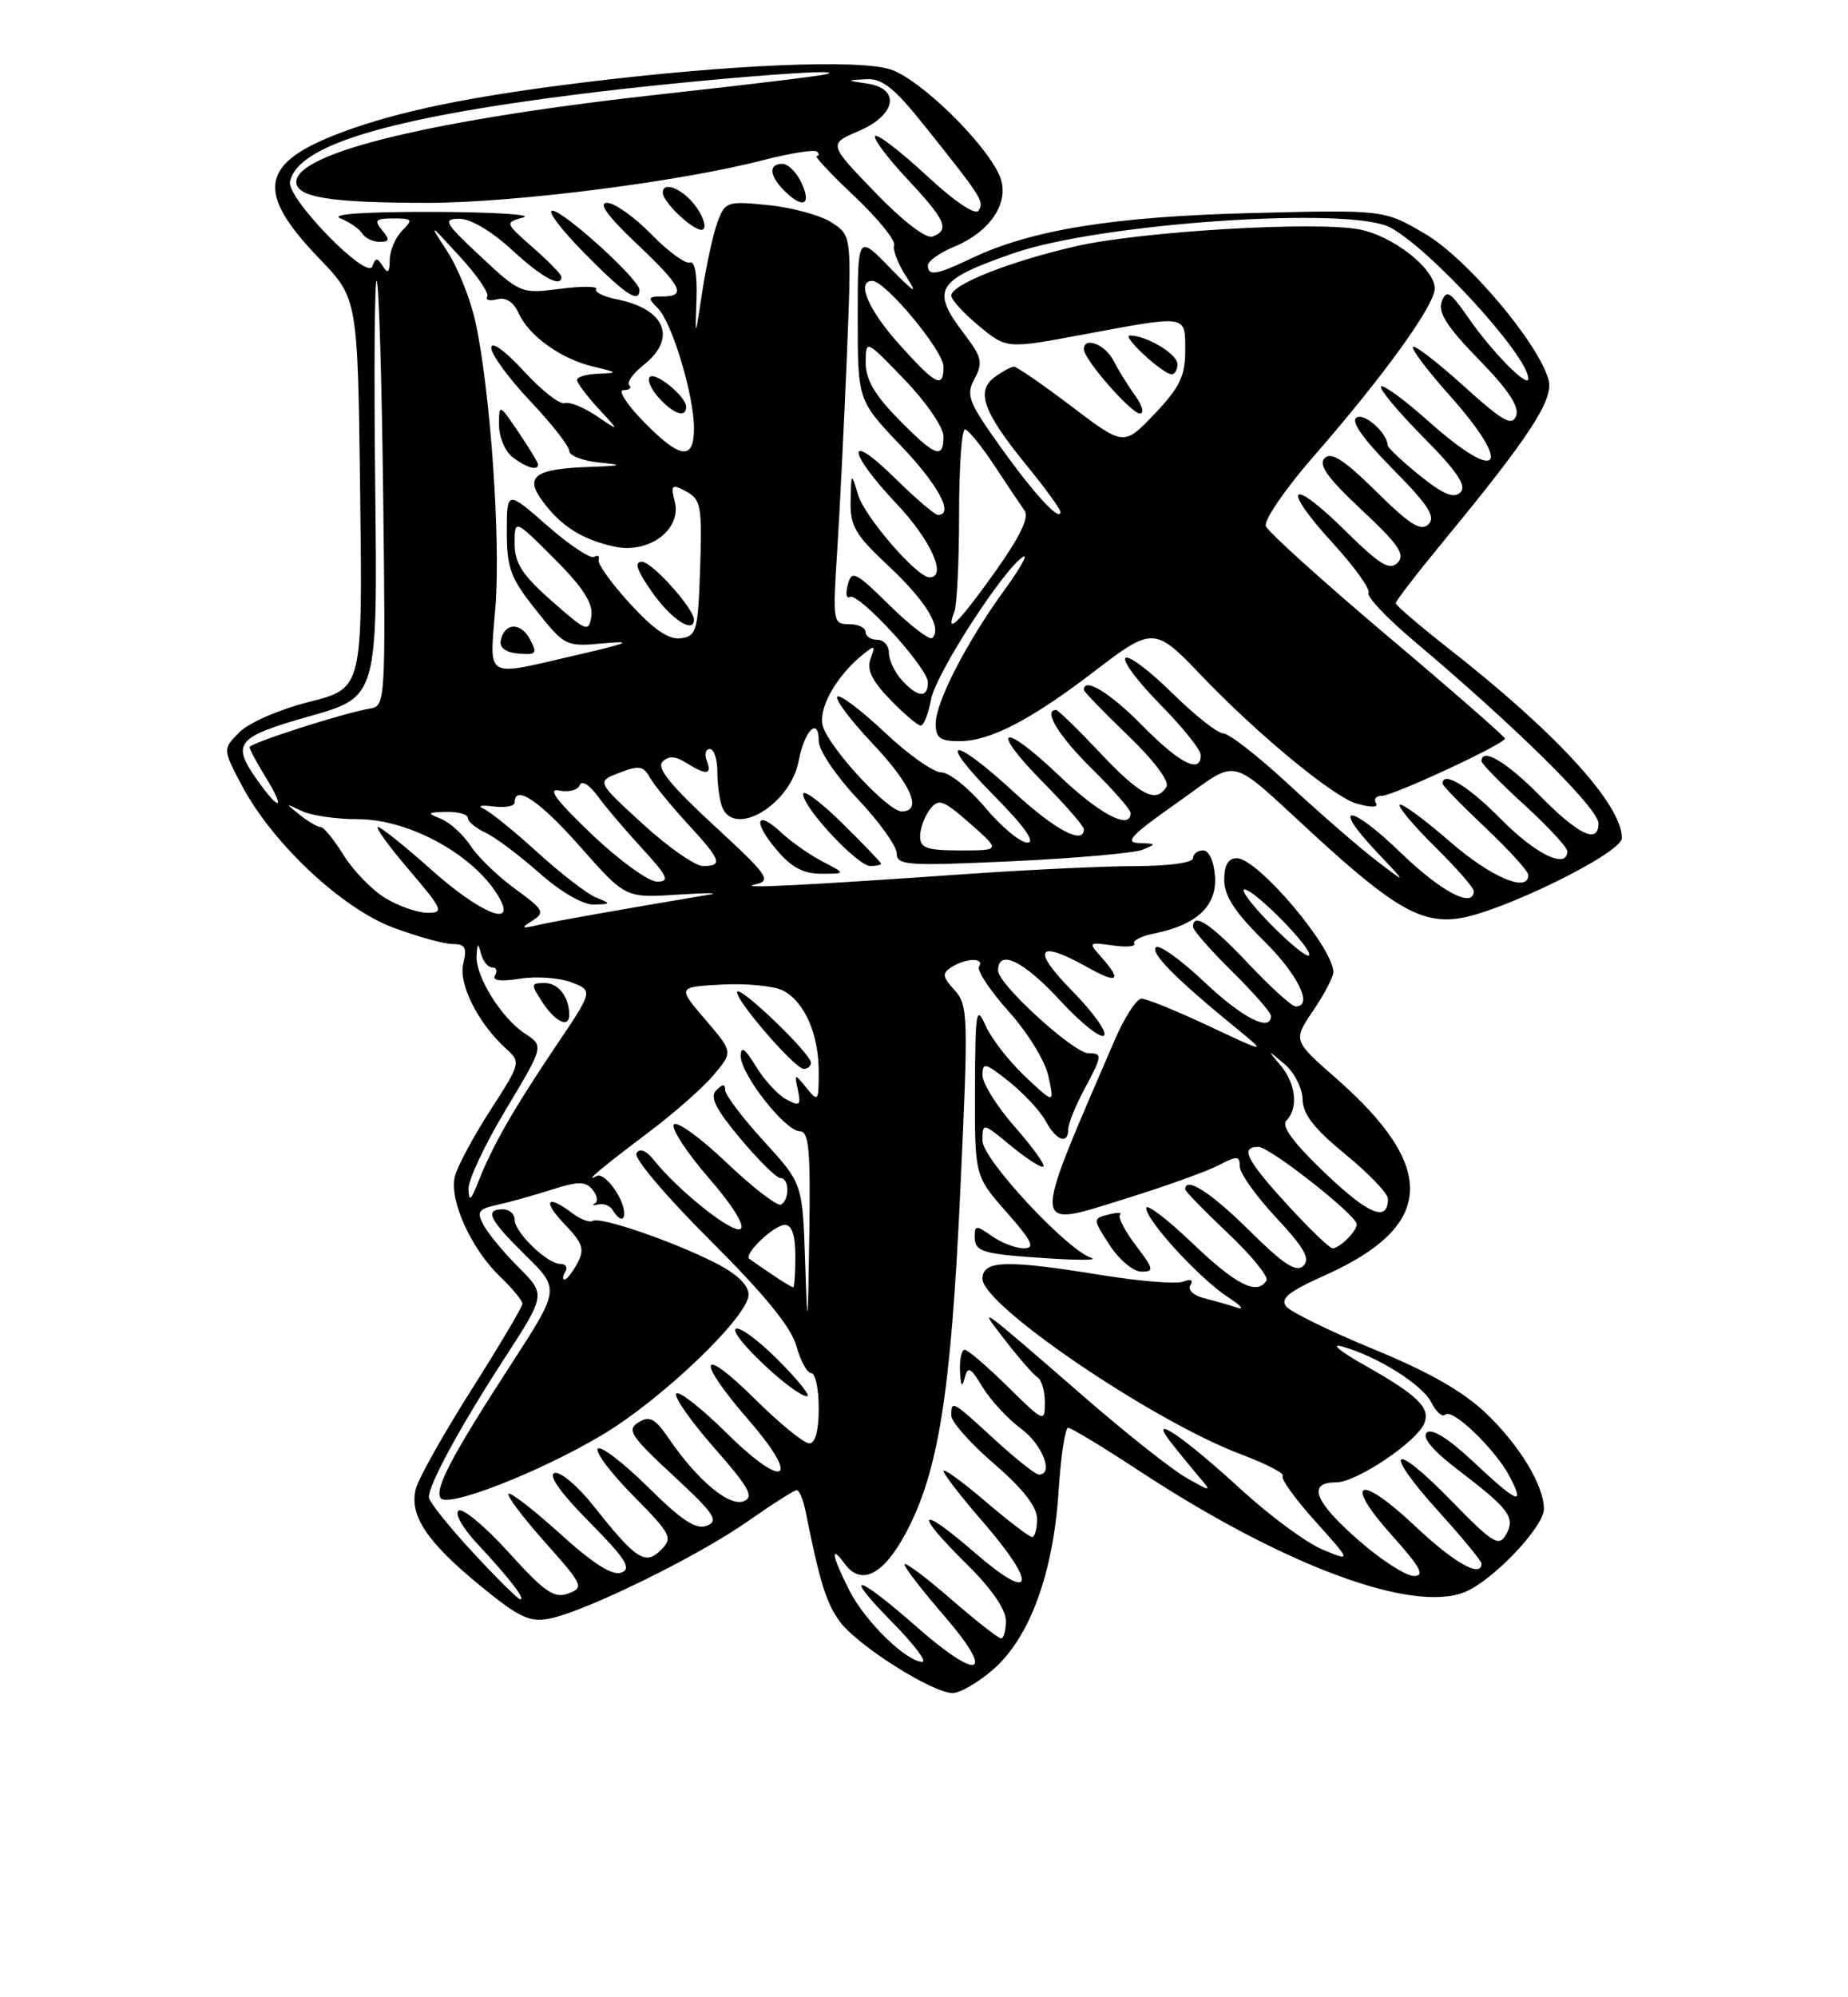 <?xml version="1.0" encoding="UTF-8" standalone="no"?>
<!DOCTYPE svg PUBLIC "-//W3C//DTD SVG 1.1//EN" "http://www.w3.org/Graphics/SVG/1.1/DTD/svg11.dtd" >
<svg xmlns="http://www.w3.org/2000/svg" xmlns:xlink="http://www.w3.org/1999/xlink" version="1.1" viewBox="0 0 237 256">
 <g >
 <path fill="currentColor"
d=" M 127.42 213.94 C 132.06 209.86 135.07 201.67 135.75 191.25 C 136.04 186.71 136.60 183.00 136.98 183.00 C 137.37 183.00 141.47 185.48 146.09 188.52 C 164.63 200.68 181.17 206.83 187.90 204.04 C 191.50 202.55 198.00 195.70 198.00 193.40 C 198.00 190.44 194.97 185.38 190.72 181.28 C 187.76 178.41 183.45 175.94 176.28 172.98 C 170.66 170.67 165.57 168.19 164.97 167.47 C 164.13 166.45 165.22 165.56 169.99 163.43 C 184.00 157.13 184.41 149.66 171.34 138.20 C 165.82 133.36 165.82 133.36 168.41 129.54 C 169.83 127.44 171.00 125.22 171.00 124.61 C 170.99 121.44 161.29 110.00 158.62 110.00 C 157.51 110.00 157.00 110.89 157.00 112.79 C 157.00 114.81 158.37 116.93 162.00 120.50 C 166.47 124.90 168.47 129.00 166.15 129.00 C 165.67 129.00 162.95 126.52 160.09 123.50 C 155.25 118.38 153.00 116.89 153.00 118.79 C 153.00 119.22 155.25 121.79 158.00 124.50 C 160.75 127.21 163.00 129.78 163.00 130.21 C 163.00 132.35 159.33 130.48 154.43 125.84 C 151.43 123.01 148.65 121.02 148.24 121.42 C 147.51 122.15 150.83 125.49 158.51 131.76 C 162.50 135.02 162.50 135.02 155.03 131.51 C 150.92 129.58 147.04 128.00 146.40 128.00 C 145.77 128.00 144.23 130.36 142.98 133.25 C 132.11 158.47 132.03 157.47 144.65 153.54 C 149.52 152.03 154.74 150.15 156.25 149.37 C 158.68 148.11 159.00 148.13 159.00 149.52 C 159.00 150.38 161.10 153.33 163.67 156.08 C 167.25 159.90 168.06 161.34 167.16 162.24 C 166.26 163.14 164.64 162.09 160.21 157.71 C 155.30 152.84 152.00 150.73 152.00 152.44 C 152.00 152.69 154.47 155.22 157.48 158.07 C 160.50 160.92 162.72 163.65 162.42 164.13 C 161.22 166.06 158.56 164.73 152.93 159.35 C 149.67 156.24 147.00 154.21 147.00 154.84 C 147.00 156.44 153.87 163.91 157.50 166.27 C 159.15 167.34 159.67 167.94 158.66 167.60 C 157.64 167.27 155.73 166.72 154.41 166.39 C 153.06 166.05 152.30 165.32 152.67 164.72 C 153.08 164.07 152.72 163.89 151.75 164.27 C 150.88 164.60 146.19 164.23 141.33 163.44 C 128.99 161.44 126.00 161.53 126.00 163.91 C 126.00 167.32 147.88 182.17 159.17 186.41 C 162.40 187.63 164.80 188.87 164.50 189.17 C 164.19 189.47 166.06 192.07 168.64 194.94 C 173.34 200.17 173.34 200.17 169.59 198.60 C 167.53 197.74 162.85 194.29 159.17 190.92 C 151.91 184.26 147.31 181.10 149.95 184.59 C 150.75 185.64 152.33 187.58 153.45 188.91 C 155.50 191.31 155.50 191.31 152.14 189.41 C 150.29 188.36 144.44 183.73 139.14 179.13 C 125.29 167.10 125.26 167.09 128.87 171.74 C 130.67 174.07 132.56 176.23 133.07 176.55 C 133.58 176.86 134.00 178.31 134.00 179.77 C 134.00 182.36 133.88 182.30 129.22 177.71 C 126.58 175.12 124.11 173.00 123.72 173.00 C 123.32 173.00 123.05 174.24 123.12 175.75 C 123.20 177.64 123.38 177.92 123.71 176.64 C 124.12 175.05 124.46 175.22 126.03 177.82 C 127.05 179.49 129.26 181.87 130.94 183.11 C 133.69 185.15 135.19 189.00 133.23 189.00 C 132.80 189.00 130.25 186.97 127.55 184.50 C 122.08 179.47 122.00 179.43 122.00 181.44 C 122.00 182.24 124.47 185.02 127.50 187.63 C 131.21 190.83 133.00 193.13 133.00 194.69 C 133.00 195.96 132.71 197.00 132.36 197.00 C 132.00 197.00 129.30 194.94 126.36 192.42 C 123.41 189.91 121.00 188.16 121.00 188.54 C 121.00 188.92 123.25 191.83 126.00 195.00 C 133.17 203.27 132.59 205.58 125.00 199.00 C 117.73 192.70 117.07 193.68 124.00 200.50 C 127.11 203.56 129.00 206.29 129.00 207.71 C 129.00 208.97 128.72 210.00 128.39 210.00 C 128.05 210.00 125.12 207.71 121.89 204.90 C 118.65 202.10 116.00 200.12 116.00 200.52 C 116.00 200.91 118.26 203.84 121.03 207.04 C 127.72 214.76 125.70 215.66 117.62 208.57 C 109.73 201.64 107.91 201.31 114.50 208.00 C 117.21 210.75 118.91 213.00 118.29 213.00 C 116.26 213.00 110.96 207.84 108.96 203.91 C 106.71 199.51 106.39 197.79 108.32 200.42 C 110.43 203.31 113.28 201.89 116.17 196.49 C 120.35 188.67 121.95 178.64 123.15 152.72 C 124.20 130.16 124.17 128.84 122.42 126.91 C 120.84 125.17 120.79 124.75 122.04 123.95 C 123.92 122.77 126.29 122.73 125.56 123.90 C 125.26 124.39 126.97 126.98 129.37 129.65 C 131.83 132.39 134.06 136.02 134.47 138.00 C 135.22 141.50 135.22 141.50 131.49 138.00 C 129.44 136.07 127.16 133.15 126.42 131.50 C 125.20 128.76 125.07 129.47 125.04 139.61 C 125.00 150.72 125.00 150.72 129.08 155.36 C 132.37 159.09 132.80 160.00 131.31 160.00 C 130.28 160.00 128.44 159.30 127.22 158.44 C 125.21 157.03 125.00 157.03 125.00 158.47 C 125.00 160.47 125.90 160.74 134.50 161.29 C 138.35 161.54 140.82 161.52 140.00 161.25 C 136.84 160.23 126.00 148.58 126.00 146.21 C 126.00 143.86 126.01 143.86 129.69 146.90 C 131.73 148.57 133.58 149.75 133.82 149.52 C 134.05 149.28 132.39 146.98 130.12 144.40 C 127.86 141.83 126.00 138.86 126.00 137.82 C 126.00 136.11 126.35 136.20 129.44 138.66 C 131.33 140.17 133.43 142.44 134.11 143.70 C 135.45 146.20 137.00 146.76 137.00 144.74 C 137.00 144.04 137.90 141.79 139.00 139.74 C 141.38 135.30 141.42 135.00 139.61 135.00 C 137.70 135.00 128.00 126.15 128.00 124.41 C 128.00 121.57 131.25 123.13 135.97 128.25 C 138.63 131.14 141.16 133.15 141.59 132.73 C 142.03 132.30 140.17 129.71 137.48 126.98 C 132.20 121.62 133.04 120.37 139.47 123.98 C 143.34 126.16 143.95 125.72 141.25 122.69 C 139.55 120.78 139.58 120.74 142.70 121.18 C 144.46 121.43 145.70 121.32 145.46 120.94 C 145.23 120.56 146.37 119.98 148.01 119.65 C 153.46 118.56 156.07 116.13 155.82 112.37 C 155.69 110.39 155.06 109.00 154.30 109.00 C 153.58 109.00 153.00 109.45 153.00 110.00 C 153.00 110.57 149.91 111.00 145.75 111.01 C 141.76 111.01 132.20 111.46 124.50 111.99 C 102.87 113.50 94.28 113.93 96.85 113.36 C 99.00 112.88 98.55 112.24 91.54 105.78 C 86.03 100.70 84.18 98.42 84.96 97.64 C 85.75 96.85 86.60 96.89 88.01 97.78 C 90.61 99.40 91.34 99.32 90.64 97.50 C 90.32 96.68 90.50 96.00 91.03 96.00 C 91.56 96.00 92.00 97.31 92.00 98.92 C 92.00 100.52 92.27 102.55 92.61 103.42 C 94.15 107.44 101.38 103.12 102.42 97.55 C 103.17 93.60 105.00 91.79 105.00 95.00 C 105.00 96.17 107.24 99.48 110.00 102.41 C 112.75 105.31 115.00 108.45 115.00 109.38 C 115.00 110.92 116.31 111.01 129.75 110.39 C 137.86 110.01 145.40 109.35 146.50 108.92 C 148.34 108.19 148.31 108.12 146.09 108.06 C 144.15 108.01 145.07 107.03 150.92 102.92 C 159.21 97.10 157.13 96.59 168.82 107.28 C 178.67 116.29 182.27 118.36 186.97 117.73 C 192.40 117.00 208.00 109.35 208.00 107.42 C 208.00 103.11 199.59 93.92 185.75 83.10 C 182.04 80.19 179.00 77.59 179.00 77.31 C 179.00 77.02 181.84 73.35 185.30 69.15 C 196.14 56.00 199.27 51.19 198.61 48.73 C 197.37 44.05 188.14 33.12 182.78 29.98 C 177.50 26.88 177.50 26.88 160.50 27.31 C 142.80 27.75 132.23 29.46 124.56 33.12 C 120.10 35.25 119.00 35.43 119.00 34.01 C 119.00 33.47 120.54 32.38 122.42 31.60 C 127.20 29.60 129.64 25.70 128.15 22.42 C 126.19 18.12 117.98 10.15 114.24 8.91 C 110.14 7.56 93.60 8.26 74.76 10.58 C 60.27 12.36 51.02 14.27 43.81 16.97 C 33.33 20.89 32.68 24.56 40.97 33.16 C 45.88 38.26 45.88 38.26 46.19 63.25 C 46.50 88.23 46.50 88.23 39.70 89.95 C 35.90 90.90 31.93 92.62 30.72 93.84 C 28.55 96.01 28.55 96.01 31.02 100.69 C 34.94 108.08 43.82 116.42 50.42 118.89 C 53.53 120.05 56.97 121.00 58.06 121.00 C 59.66 121.00 59.92 121.47 59.42 123.47 C 58.76 126.09 61.29 131.14 64.89 134.40 C 66.82 136.15 66.79 136.26 62.89 142.29 C 60.72 145.66 58.67 149.47 58.34 150.77 C 57.58 153.79 60.40 160.05 64.12 163.61 C 65.70 165.13 67.00 166.70 67.00 167.10 C 67.00 167.50 64.06 172.46 60.46 178.13 C 56.87 183.80 53.65 189.53 53.32 190.86 C 52.47 194.24 54.76 197.66 61.63 203.28 C 66.58 207.33 67.93 207.96 70.48 207.46 C 75.10 206.54 89.49 199.49 95.87 195.01 C 99.02 192.80 101.85 191.00 102.18 191.00 C 102.51 191.00 103.02 192.24 103.32 193.75 C 105.15 202.86 105.97 205.49 107.72 207.86 C 109.97 210.92 119.59 217.00 122.17 217.00 C 123.14 217.00 125.50 215.62 127.42 213.94 Z  M 145.66 159.62 C 144.25 157.77 143.34 156.00 143.64 155.69 C 143.95 155.39 143.28 155.38 142.16 155.67 C 140.12 156.20 140.12 156.21 142.31 159.59 C 143.51 161.45 145.34 162.98 146.37 162.99 C 148.05 163.00 147.98 162.67 145.66 159.62 Z  M 105.50 110.43 C 103.85 109.57 101.49 107.92 100.25 106.76 C 96.98 103.70 96.47 105.22 99.55 108.87 C 101.48 111.17 103.02 112.00 105.34 111.99 C 108.50 111.99 108.50 111.99 105.50 110.43 Z  M 113.00 110.71 C 113.00 110.55 110.75 108.21 108.00 105.50 C 105.25 102.79 103.00 101.12 103.00 101.78 C 103.00 103.53 109.98 111.00 111.62 111.00 C 112.38 111.00 113.00 110.87 113.00 110.71 Z  M 60.61 198.94 C 57.52 195.61 55.00 192.44 55.00 191.90 C 55.00 190.24 59.00 182.89 64.62 174.22 C 70.00 165.93 70.00 165.93 66.54 162.47 C 64.63 160.57 62.60 158.12 62.02 157.03 C 61.10 155.31 61.33 154.97 63.73 154.44 C 65.25 154.11 68.39 153.23 70.69 152.50 C 74.17 151.39 75.08 151.39 75.99 152.48 C 76.59 153.21 76.73 154.00 76.29 154.24 C 75.86 154.48 76.05 154.54 76.72 154.38 C 77.39 154.22 78.20 154.52 78.53 155.04 C 80.04 157.50 80.71 155.65 79.23 153.08 C 78.31 151.47 77.09 150.41 76.53 150.73 C 74.67 151.75 77.29 149.55 83.29 145.05 C 86.47 142.65 90.19 139.38 91.54 137.76 C 94.01 134.83 94.01 134.83 90.44 130.67 C 86.87 126.50 86.87 126.50 92.64 126.19 C 95.82 126.03 99.34 126.38 100.46 126.98 C 103.21 128.46 105.00 132.56 105.00 137.39 C 105.00 141.18 104.92 141.28 103.43 139.44 C 101.89 137.55 101.86 137.55 102.33 139.73 C 102.74 141.68 102.56 141.83 100.85 140.92 C 99.77 140.34 98.02 138.44 96.95 136.69 C 95.53 134.36 95.01 134.00 95.00 135.36 C 95.00 137.73 100.72 145.00 102.58 145.00 C 103.74 145.00 103.96 147.39 103.79 158.25 C 103.60 170.58 103.56 170.81 103.25 161.60 C 102.92 151.70 102.92 151.70 97.96 146.27 C 95.23 143.28 93.00 140.34 93.00 139.72 C 93.00 138.91 92.69 138.91 91.86 139.74 C 91.00 140.60 91.78 142.15 94.95 145.94 C 97.28 148.72 99.59 151.00 100.09 151.00 C 101.22 151.00 101.29 153.70 100.18 154.39 C 99.73 154.67 96.58 152.25 93.19 149.03 C 89.80 145.80 86.75 143.60 86.41 144.14 C 86.08 144.68 88.11 147.77 90.91 151.00 C 93.92 154.45 95.59 157.13 94.97 157.52 C 93.95 158.15 87.10 152.71 83.89 148.73 C 82.86 147.44 82.05 147.12 81.62 147.81 C 81.24 148.41 85.43 153.35 91.06 158.96 C 98.04 165.92 101.47 170.11 102.13 172.51 C 102.66 174.43 103.52 176.00 104.05 176.00 C 104.57 176.00 105.00 178.03 105.00 180.50 C 105.00 183.38 104.56 185.00 103.78 185.00 C 103.11 185.00 99.96 182.43 96.78 179.28 C 89.67 172.25 89.16 174.11 96.03 182.04 C 102.84 189.89 100.64 191.06 93.09 183.59 C 89.96 180.49 87.09 178.24 86.73 178.61 C 86.36 178.97 88.54 182.08 91.55 185.52 C 96.09 190.68 96.75 191.88 95.36 192.42 C 93.50 193.13 89.46 189.75 85.81 184.43 C 84.00 181.79 83.31 181.41 81.88 182.31 C 80.35 183.26 80.88 184.07 86.32 189.11 C 91.59 193.98 92.23 194.93 90.67 195.55 C 89.28 196.10 87.46 194.92 83.11 190.61 C 79.96 187.50 77.06 185.27 76.67 185.67 C 76.27 186.06 78.31 188.77 81.19 191.69 C 86.08 196.64 86.32 197.11 84.77 198.66 C 82.75 200.68 81.57 199.90 76.05 192.93 C 74.05 190.42 71.83 188.56 71.11 188.80 C 70.28 189.07 71.92 191.39 75.58 195.08 C 80.24 199.79 81.04 201.05 79.70 201.56 C 78.55 202.00 76.11 200.46 71.85 196.60 C 68.45 193.52 65.46 191.21 65.21 191.46 C 64.96 191.70 67.07 194.50 69.90 197.68 C 74.77 203.14 74.93 203.48 72.88 204.24 C 71.07 204.91 69.85 204.07 65.27 199.01 C 62.28 195.70 59.37 193.27 58.82 193.61 C 58.26 193.96 59.30 195.82 61.21 197.87 C 65.29 202.23 67.43 205.00 66.73 205.00 C 66.45 205.00 63.69 202.27 60.61 198.94 Z  M 77.16 183.96 C 84.84 179.41 96.00 168.73 96.00 165.94 C 96.00 164.72 94.51 163.28 91.80 161.90 C 86.36 159.12 76.97 155.90 76.03 156.48 C 75.63 156.73 74.44 156.29 73.40 155.50 C 70.12 153.02 69.51 153.88 72.40 156.90 C 74.75 159.35 75.01 160.12 74.05 161.90 C 73.44 163.05 72.69 164.00 72.41 164.00 C 72.12 164.00 72.16 163.55 72.50 163.00 C 72.84 162.45 72.56 162.00 71.87 162.00 C 70.18 162.00 66.00 157.96 66.00 156.33 C 66.00 155.60 65.33 155.00 64.50 155.00 C 62.08 155.00 62.73 156.31 67.40 160.90 C 71.80 165.22 71.80 165.22 65.55 174.86 C 57.93 186.61 55.74 190.77 56.50 192.00 C 57.32 193.33 69.11 188.74 77.16 183.96 Z  M 99.77 174.30 C 97.19 171.71 94.74 169.93 94.33 170.34 C 93.54 171.12 101.79 178.88 103.49 178.96 C 104.03 178.98 102.36 176.88 99.77 174.30 Z  M 104.00 136.21 C 104.00 135.08 95.14 126.53 94.57 127.10 C 93.94 127.73 101.90 137.00 103.08 137.00 C 103.59 137.00 104.00 136.64 104.00 136.21 Z  M 174.23 197.42 C 168.56 192.46 167.61 190.00 171.35 190.00 C 173.98 190.00 181.77 184.76 182.68 182.38 C 183.44 180.41 181.79 178.82 175.00 174.98 C 171.97 173.28 170.62 172.18 172.00 172.55 C 176.46 173.74 182.42 177.45 183.56 179.75 C 184.18 180.98 184.98 181.69 185.35 181.32 C 186.24 180.43 191.79 185.77 193.61 189.25 C 195.62 193.10 194.67 192.71 188.92 187.33 C 185.72 184.34 183.59 183.01 182.97 183.63 C 182.35 184.25 183.76 185.93 186.91 188.34 C 193.59 193.43 194.38 194.49 193.14 196.70 C 192.23 198.30 191.45 197.82 186.08 192.31 C 178.46 184.49 177.20 185.67 184.53 193.77 C 187.54 197.09 190.00 200.08 190.00 200.41 C 190.00 202.32 186.44 200.30 181.38 195.51 C 174.25 188.78 172.18 189.75 178.55 196.84 C 182.17 200.88 182.78 202.00 181.33 202.00 C 180.30 202.00 177.11 199.94 174.23 197.42 Z  M 98.97 163.33 C 97.61 162.41 96.32 161.52 96.09 161.34 C 95.34 160.75 99.28 157.00 100.65 157.00 C 101.56 157.00 102.00 158.32 102.00 161.00 C 102.00 163.20 101.88 165.00 101.72 165.00 C 101.57 165.00 100.33 164.25 98.97 163.33 Z  M 165.10 154.42 C 159.83 148.66 159.00 147.00 161.39 147.00 C 162.85 147.00 174.00 155.77 174.00 156.92 C 174.00 157.81 171.80 160.00 170.90 160.00 C 170.52 160.00 167.91 157.49 165.10 154.42 Z  M 169.97 150.39 C 165.86 146.47 164.28 144.32 164.98 143.62 C 166.53 142.07 166.20 138.90 164.25 136.58 C 162.50 134.50 162.50 134.50 164.75 136.40 C 165.99 137.45 167.02 139.48 167.05 140.90 C 167.08 142.81 168.55 144.69 172.55 147.96 C 175.55 150.41 178.00 152.97 178.00 153.65 C 178.00 156.70 175.54 155.70 169.97 150.39 Z  M 60.08 152.41 C 60.03 151.26 62.20 146.66 64.88 142.20 C 69.76 134.07 69.76 134.07 67.33 132.48 C 64.30 130.49 60.97 125.15 61.12 122.50 C 61.21 120.82 61.30 120.78 61.69 122.25 C 61.94 123.21 62.59 124.00 63.13 124.00 C 63.67 124.00 63.83 124.46 63.49 125.02 C 63.07 125.69 64.18 125.84 66.68 125.44 C 68.78 125.11 71.75 125.32 73.29 125.91 C 76.08 126.98 76.08 126.98 71.18 134.24 C 65.81 142.22 63.12 146.93 61.33 151.50 C 60.39 153.89 60.14 154.08 60.08 152.41 Z  M 73.00 130.08 C 73.00 127.79 71.62 126.00 69.87 126.00 C 68.06 126.00 68.04 126.13 69.59 128.50 C 71.23 131.00 73.00 131.82 73.00 130.08 Z  M 162.98 118.48 C 160.56 116.02 159.04 114.00 159.59 114.00 C 160.89 114.00 168.53 121.80 167.87 122.46 C 167.60 122.73 165.40 120.94 162.98 118.48 Z  M 68.30 117.99 C 69.93 116.96 69.72 116.58 66.08 113.94 C 63.88 112.35 61.30 109.86 60.36 108.42 C 59.41 106.98 57.71 105.43 56.57 104.96 C 54.71 104.21 54.77 104.12 57.25 104.06 C 58.76 104.03 60.00 104.38 60.00 104.84 C 60.00 105.30 61.01 106.15 62.25 106.72 C 63.49 107.29 66.59 109.61 69.15 111.88 C 71.91 114.33 74.76 115.97 76.15 115.94 C 78.39 115.88 78.40 115.83 76.44 115.04 C 75.31 114.58 71.94 111.98 68.94 109.26 C 65.95 106.53 62.83 104.01 62.00 103.65 C 61.17 103.29 61.74 103.16 63.25 103.36 C 64.76 103.56 66.00 103.34 66.00 102.86 C 66.00 100.48 69.23 102.66 74.43 108.55 C 80.22 115.10 80.22 115.10 86.86 114.67 C 90.51 114.44 92.38 114.43 91.00 114.66 C 79.56 116.58 71.10 118.08 69.00 118.56 C 66.83 119.06 66.74 118.99 68.30 117.99 Z  M 49.40 115.10 C 47.69 114.06 45.29 111.58 44.06 109.60 C 42.84 107.62 41.51 106.00 41.11 106.00 C 40.71 106.00 39.51 105.30 38.44 104.44 C 36.57 102.94 36.57 102.93 38.68 103.94 C 39.89 104.53 43.13 105.00 45.90 105.00 C 52.65 105.00 61.19 109.81 64.13 115.25 C 66.11 118.94 61.45 116.94 55.34 111.50 C 51.95 108.47 48.86 106.00 48.47 106.00 C 48.08 106.00 49.87 108.47 52.46 111.50 C 56.79 116.58 56.98 117.00 54.83 117.00 C 53.55 116.99 51.10 116.14 49.40 115.10 Z  M 179.71 109.36 C 173.13 102.99 170.57 102.86 176.56 109.20 C 180.50 113.36 180.50 113.36 176.46 110.26 C 174.24 108.56 169.23 104.21 165.32 100.59 C 161.40 96.96 157.61 94.00 156.88 94.00 C 156.16 94.00 153.20 91.66 150.31 88.81 C 147.41 85.95 144.73 83.94 144.33 84.33 C 143.94 84.73 145.95 87.41 148.81 90.31 C 151.66 93.20 154.00 96.11 154.00 96.78 C 154.00 99.24 151.31 97.88 146.50 93.00 C 142.36 88.79 139.00 86.74 139.00 88.42 C 139.00 88.64 141.54 91.28 144.65 94.26 C 148.01 97.49 150.02 100.16 149.59 100.85 C 148.26 103.01 146.29 102.00 141.09 96.50 C 138.23 93.47 135.69 91.00 135.44 91.00 C 133.74 91.00 135.76 94.33 140.00 98.50 C 142.75 101.21 145.00 103.78 145.00 104.21 C 145.00 106.46 141.03 104.38 135.79 99.38 C 128.44 92.37 126.75 93.16 133.81 100.31 C 136.66 103.20 139.00 105.89 139.00 106.28 C 139.00 108.35 135.33 106.40 130.00 101.50 C 121.95 94.10 120.06 94.48 127.50 102.00 C 131.36 105.90 132.85 108.00 131.77 108.00 C 130.85 108.00 128.41 105.97 126.34 103.50 C 124.27 101.03 121.74 99.00 120.73 99.00 C 119.71 99.00 116.43 96.68 113.43 93.84 C 110.43 91.01 107.71 88.96 107.38 89.29 C 107.05 89.62 109.08 92.32 111.89 95.29 C 116.89 100.58 118.36 104.00 115.63 104.00 C 113.89 104.00 106.45 95.99 105.55 93.14 C 104.85 90.94 107.16 86.74 110.64 83.91 C 112.19 82.65 112.30 82.70 111.65 84.42 C 111.13 85.82 111.80 87.23 114.16 89.67 C 115.94 91.50 117.70 93.00 118.08 93.00 C 118.47 93.00 119.06 91.48 119.41 89.63 C 120.03 86.33 128.69 72.93 131.21 71.37 C 131.90 70.94 130.85 72.82 128.87 75.55 C 124.00 82.23 120.00 89.99 120.00 92.74 C 120.00 94.59 120.55 95.00 123.04 95.00 C 126.97 95.00 132.19 92.29 140.41 86.00 C 147.80 80.33 148.12 80.34 154.00 86.51 C 161.18 94.04 170.99 102.14 173.96 102.99 C 175.86 103.53 176.82 103.51 176.46 102.94 C 176.14 102.42 176.48 102.00 177.22 102.00 C 178.68 102.00 193.00 95.34 193.00 94.66 C 193.00 94.42 186.22 88.50 177.92 81.50 C 169.63 74.50 162.62 68.17 162.34 67.44 C 162.06 66.71 164.79 62.72 168.40 58.57 C 177.45 48.20 184.00 39.13 184.00 36.98 C 184.00 34.42 178.60 30.20 174.30 29.40 C 168.63 28.33 146.32 29.66 138.03 31.55 C 129.52 33.50 122.00 36.47 122.00 37.89 C 122.00 38.42 123.60 40.17 125.55 41.78 C 129.10 44.71 129.10 44.71 138.80 42.90 C 152.43 40.36 152.00 40.29 152.00 44.96 C 152.00 48.20 151.29 49.67 148.07 53.05 C 144.14 57.18 144.14 57.18 137.42 52.09 C 133.73 49.29 130.40 47.00 130.04 47.00 C 129.68 47.00 128.57 47.60 127.57 48.33 C 125.12 50.12 126.08 52.79 131.59 59.56 C 134.02 62.54 136.00 65.26 136.00 65.61 C 136.00 66.98 132.60 63.30 128.28 57.24 C 124.17 51.48 123.85 50.65 124.99 48.53 C 126.09 46.47 125.92 45.76 123.62 42.75 C 119.31 37.09 120.04 35.91 130.00 32.45 C 141.11 28.60 173.17 26.41 178.30 29.16 C 183.46 31.92 196.00 45.65 196.00 48.54 C 196.00 49.83 191.34 45.10 188.34 40.77 C 185.98 37.36 185.50 37.07 184.90 38.65 C 184.38 40.04 185.57 41.89 189.64 46.07 C 193.45 49.96 194.88 52.14 194.44 53.31 C 193.91 54.68 192.70 53.99 187.73 49.49 C 184.39 46.47 181.46 44.21 181.21 44.46 C 180.96 44.70 183.06 47.49 185.88 50.65 C 194.16 59.94 192.39 62.18 183.23 54.02 C 180.15 51.27 177.41 49.26 177.12 49.54 C 176.84 49.82 179.27 52.74 182.52 56.02 C 186.89 60.43 188.13 62.27 187.29 63.11 C 186.46 63.94 185.11 63.38 182.08 60.95 C 179.84 59.14 177.99 57.40 177.97 57.08 C 177.88 55.47 174.99 52.89 173.97 53.52 C 173.20 53.99 174.81 56.27 178.61 60.11 C 183.17 64.72 184.16 66.24 183.20 67.20 C 182.24 68.16 180.81 67.26 176.50 63.00 C 172.41 58.96 170.73 57.87 169.88 58.72 C 169.04 59.56 170.24 61.25 174.62 65.35 C 179.37 69.79 180.26 71.09 179.24 72.13 C 178.22 73.17 176.95 72.39 172.52 68.02 C 165.45 61.03 164.17 62.22 170.87 69.55 C 173.70 72.64 175.78 75.54 175.51 75.99 C 175.23 76.44 177.81 79.18 181.25 82.08 C 194.48 93.23 205.00 103.63 205.00 105.54 C 205.00 108.23 202.46 107.03 197.50 102.00 C 193.20 97.64 190.00 95.75 190.00 97.57 C 190.00 97.89 192.47 100.41 195.50 103.17 C 198.53 105.94 201.00 108.61 201.00 109.10 C 201.00 111.47 196.94 109.51 192.50 105.00 C 188.33 100.76 185.00 98.74 185.00 100.44 C 185.00 100.69 187.47 103.23 190.50 106.09 C 193.53 108.95 196.00 111.67 196.00 112.15 C 196.00 114.49 191.21 112.45 185.91 107.84 C 182.65 105.01 179.77 102.90 179.51 103.15 C 179.26 103.41 181.29 105.83 184.02 108.52 C 186.76 111.22 189.00 113.78 189.00 114.21 C 189.00 116.49 184.84 114.32 179.71 109.36 Z  M 145.61 50.75 C 144.71 49.51 143.45 47.49 142.82 46.25 C 141.75 44.14 139.00 43.08 139.00 44.77 C 139.00 46.06 145.07 53.00 146.19 53.00 C 146.77 53.00 146.51 51.99 145.61 50.75 Z  M 151.00 46.66 C 151.00 45.38 147.03 43.00 144.90 43.00 C 143.77 43.00 149.07 47.92 150.25 47.97 C 150.66 47.99 151.00 47.40 151.00 46.66 Z  M 75.89 106.93 C 71.38 102.64 70.15 101.00 71.70 101.32 C 72.91 101.58 74.10 101.27 74.35 100.64 C 74.60 99.98 75.56 100.56 76.62 102.00 C 77.62 103.38 80.20 106.41 82.35 108.75 C 85.66 112.35 85.95 113.00 84.26 113.00 C 83.17 113.00 79.40 110.27 75.89 106.93 Z  M 82.41 105.59 C 76.50 100.18 76.50 100.18 79.43 99.05 C 81.93 98.08 82.52 98.17 83.34 99.65 C 83.88 100.61 86.05 103.26 88.16 105.56 C 92.50 110.26 92.77 111.00 90.16 111.00 C 89.15 111.00 85.66 108.57 82.41 105.59 Z  M 118.00 107.19 C 118.00 106.20 118.56 104.65 119.25 103.76 C 120.37 102.30 120.90 102.48 124.42 105.56 C 128.33 109.00 128.33 109.00 123.17 109.00 C 118.85 109.00 118.00 108.70 118.00 107.19 Z  M 33.07 100.10 C 29.62 95.25 30.23 94.49 39.71 91.80 C 48.42 89.34 48.42 89.34 48.12 62.42 C 47.95 47.61 48.04 35.73 48.31 36.00 C 48.59 36.27 48.96 48.65 49.14 63.49 C 49.46 89.77 49.42 90.49 47.49 90.81 C 44.13 91.36 32.00 95.25 32.00 95.77 C 32.00 96.04 32.94 97.78 34.08 99.63 C 36.63 103.76 35.91 104.09 33.07 100.10 Z  M 115.65 87.17 C 114.74 86.17 114.00 84.59 114.00 83.67 C 114.00 82.75 113.33 82.00 112.50 82.00 C 111.67 82.00 111.00 81.55 111.00 81.00 C 111.00 80.45 110.05 80.00 108.88 80.00 C 106.83 80.00 106.78 79.69 107.36 70.75 C 107.69 65.66 108.24 54.46 108.60 45.85 C 109.23 30.20 109.23 30.20 106.69 28.54 C 105.30 27.62 101.66 26.61 98.60 26.30 C 93.29 25.75 93.01 25.84 92.05 28.38 C 91.49 29.84 90.61 33.84 90.08 37.27 C 89.14 43.49 89.13 43.49 89.32 38.38 C 89.43 35.21 89.11 33.40 88.47 33.65 C 87.91 33.86 85.68 32.23 83.52 30.02 C 81.36 27.81 78.81 26.00 77.86 26.00 C 76.69 26.00 77.90 27.68 81.56 31.15 C 87.48 36.74 88.10 38.00 84.93 38.00 C 83.09 38.00 83.02 38.17 84.36 39.50 C 86.19 41.33 89.00 50.66 89.00 54.90 C 89.00 59.09 87.23 58.85 82.50 54.00 C 80.35 51.80 79.21 50.00 79.96 50.00 C 80.72 50.00 81.05 49.72 80.70 49.37 C 80.35 49.02 81.18 47.86 82.53 46.79 C 86.86 43.39 85.36 39.62 79.17 38.38 C 77.44 38.04 76.22 37.45 76.46 37.06 C 76.70 36.68 74.61 36.66 71.83 37.02 C 66.85 37.66 66.71 37.61 61.64 32.87 C 57.02 28.56 56.74 28.07 58.89 28.04 C 60.32 28.02 63.01 29.60 65.62 32.00 C 69.51 35.59 72.00 36.94 72.00 35.47 C 72.00 35.18 70.36 33.50 68.36 31.74 C 64.73 28.55 64.72 28.54 67.11 27.87 C 68.42 27.50 63.20 27.18 55.50 27.16 C 46.65 27.14 42.29 27.45 43.65 27.99 C 44.83 28.47 46.09 29.34 46.46 29.93 C 46.82 30.52 47.82 31.00 48.68 31.00 C 49.96 31.00 50.02 30.72 49.00 29.50 C 47.95 28.23 48.17 28.00 50.45 28.00 C 52.90 28.00 53.00 28.14 51.57 29.57 C 50.71 30.44 49.99 32.12 49.98 33.32 C 49.97 34.93 49.74 35.14 49.11 34.14 C 48.38 32.99 48.17 32.99 47.75 34.14 C 47.08 35.99 36.77 25.41 37.19 23.30 C 38.10 18.66 49.58 15.18 74.08 12.09 C 88.53 10.27 109.33 8.59 106.00 9.51 C 105.17 9.73 95.95 10.86 85.50 12.00 C 55.98 15.23 38.00 19.52 38.00 23.32 C 38.00 25.30 42.42 26.00 54.87 26.00 C 66.00 25.99 87.24 23.29 97.94 20.51 C 101.40 19.62 104.47 19.14 104.78 19.44 C 105.08 19.75 105.06 20.00 104.73 20.00 C 104.39 20.00 106.58 22.33 109.59 25.17 C 112.59 28.01 114.88 30.83 114.67 31.42 C 114.46 32.01 115.17 33.85 116.25 35.50 C 117.78 37.84 117.31 37.58 114.10 34.29 C 110.00 30.08 110.00 30.08 110.00 40.70 C 110.00 51.32 110.00 51.32 115.50 57.09 C 120.36 62.18 122.41 66.00 120.28 66.00 C 119.89 66.00 117.42 63.88 114.78 61.29 C 108.43 55.03 108.61 57.84 115.00 64.59 C 119.40 69.24 121.52 74.00 119.20 74.00 C 117.60 74.00 110.89 66.25 110.04 63.41 C 109.17 60.51 109.17 60.51 109.09 64.21 C 109.01 67.42 109.67 68.55 113.97 72.56 C 118.76 77.05 120.85 80.48 119.57 81.77 C 119.23 82.10 116.78 80.23 114.11 77.61 C 109.72 73.28 109.22 73.04 108.73 74.92 C 108.43 76.07 108.54 76.78 108.97 76.52 C 110.07 75.84 119.00 85.58 119.00 87.46 C 119.00 89.52 117.68 89.41 115.65 87.17 Z  M 88.00 52.15 C 88.00 50.83 84.06 47.60 83.33 48.33 C 82.97 48.69 83.50 49.89 84.49 50.99 C 86.38 53.08 88.00 53.61 88.00 52.15 Z  M 82.00 37.14 C 82.00 35.83 72.27 27.00 70.83 27.00 C 70.13 27.00 72.01 29.48 75.00 32.50 C 80.23 37.80 82.00 38.97 82.00 37.14 Z  M 89.25 26.47 C 87.62 24.23 85.00 23.13 85.00 24.69 C 85.00 25.99 89.30 29.94 90.15 29.41 C 90.62 29.12 90.21 27.80 89.25 26.47 Z  M 102.82 23.50 C 102.19 22.12 101.08 21.00 100.34 21.00 C 98.55 21.00 98.65 22.50 100.57 24.43 C 102.94 26.80 104.10 26.32 102.82 23.50 Z  M 63.54 77.75 C 64.22 69.05 62.88 50.08 60.98 41.28 C 60.35 38.40 58.74 34.35 57.40 32.28 C 54.95 28.50 54.95 28.50 58.96 32.87 C 61.17 35.27 62.76 37.59 62.49 38.02 C 62.22 38.46 62.79 38.61 63.75 38.36 C 64.87 38.07 65.86 38.70 66.50 40.12 C 67.83 43.07 71.95 46.01 76.12 47.00 C 79.27 47.74 79.31 47.80 76.75 47.90 C 75.24 47.95 74.00 48.31 74.00 48.70 C 74.00 49.08 75.24 50.73 76.75 52.37 C 79.50 55.34 79.50 55.34 76.50 53.31 C 74.85 52.20 73.01 51.46 72.41 51.67 C 71.80 51.89 69.44 50.03 67.16 47.55 C 64.71 44.89 63.00 43.68 63.00 44.58 C 63.00 45.43 65.25 48.50 68.00 51.41 C 70.75 54.31 73.00 57.19 73.00 57.79 C 73.00 58.39 74.69 59.06 76.75 59.27 C 80.03 59.61 79.87 59.69 75.50 59.85 C 68.53 60.10 67.22 61.09 69.62 64.29 C 72.00 67.47 74.61 69.12 78.74 70.05 C 83.16 71.05 87.44 67.90 86.54 64.32 C 85.99 62.12 86.13 62.00 88.01 63.00 C 89.89 64.01 90.05 64.88 89.79 72.81 C 89.52 80.87 89.34 81.52 87.33 81.81 C 85.79 82.03 83.88 80.73 80.83 77.41 C 78.45 74.81 76.62 72.28 76.77 71.77 C 76.93 71.27 76.67 71.09 76.20 71.38 C 75.73 71.66 73.02 69.86 70.18 67.37 C 65.00 62.84 65.00 62.84 65.00 68.18 C 65.00 72.84 65.47 74.10 68.75 78.21 C 72.46 82.86 72.55 82.90 77.50 82.45 C 81.34 82.10 80.53 82.44 74.00 83.95 C 61.90 86.73 62.80 87.26 63.54 77.75 Z  M 67.96 81.93 C 66.77 79.70 64.67 79.80 64.22 82.11 C 64.04 83.03 64.87 83.64 66.50 83.77 C 68.79 83.96 68.95 83.77 67.96 81.93 Z  M 89.00 79.43 C 89.00 78.00 83.61 72.00 82.32 72.00 C 81.28 72.00 81.68 73.14 83.69 75.98 C 86.10 79.39 89.00 81.28 89.00 79.43 Z  M 69.00 59.54 C 69.00 59.29 67.88 57.43 66.50 55.40 C 64.00 51.72 64.00 51.72 64.00 54.50 C 64.00 56.03 64.79 57.88 65.75 58.61 C 67.52 59.95 69.00 60.38 69.00 59.54 Z  M 70.75 77.02 C 66.97 73.69 66.00 72.18 66.00 69.68 C 66.00 66.52 66.00 66.52 71.09 71.61 C 74.77 75.29 76.08 77.33 75.84 78.96 C 75.52 81.09 75.25 80.99 70.75 77.02 Z  M 122.39 78.42 C 122.73 77.55 123.00 71.92 123.00 65.92 C 123.00 59.91 123.34 55.02 123.75 55.04 C 124.16 55.06 125.85 57.13 127.50 59.63 C 129.15 62.14 130.91 64.76 131.40 65.45 C 132.02 66.31 130.79 68.84 127.57 73.36 C 122.92 79.87 121.19 81.57 122.39 78.42 Z  M 115.21 53.71 C 112.15 50.60 111.01 48.61 111.02 46.46 C 111.04 43.50 111.04 43.50 116.02 48.68 C 118.76 51.52 121.00 54.78 121.00 55.93 C 121.00 58.93 119.93 58.52 115.21 53.71 Z  M 115.25 44.05 C 111.32 39.66 109.79 36.00 111.87 36.00 C 113.54 36.00 121.00 44.97 121.00 46.98 C 121.00 49.88 120.03 49.39 115.25 44.05 Z  M 112.23 24.66 C 106.24 18.46 106.24 18.46 110.12 16.80 C 114.91 14.76 115.54 11.37 111.25 10.72 C 108.50 10.30 108.50 10.30 111.09 10.15 C 113.14 10.03 114.70 11.27 118.59 16.15 C 125.94 25.35 126.23 25.81 125.51 26.98 C 125.10 27.64 122.46 25.87 118.81 22.48 C 115.49 19.41 112.53 17.14 112.23 17.43 C 111.94 17.73 113.79 20.21 116.35 22.94 C 121.29 28.22 121.84 29.46 119.61 30.32 C 118.77 30.64 115.81 28.37 112.23 24.66 Z "/>
</g>
</svg>
